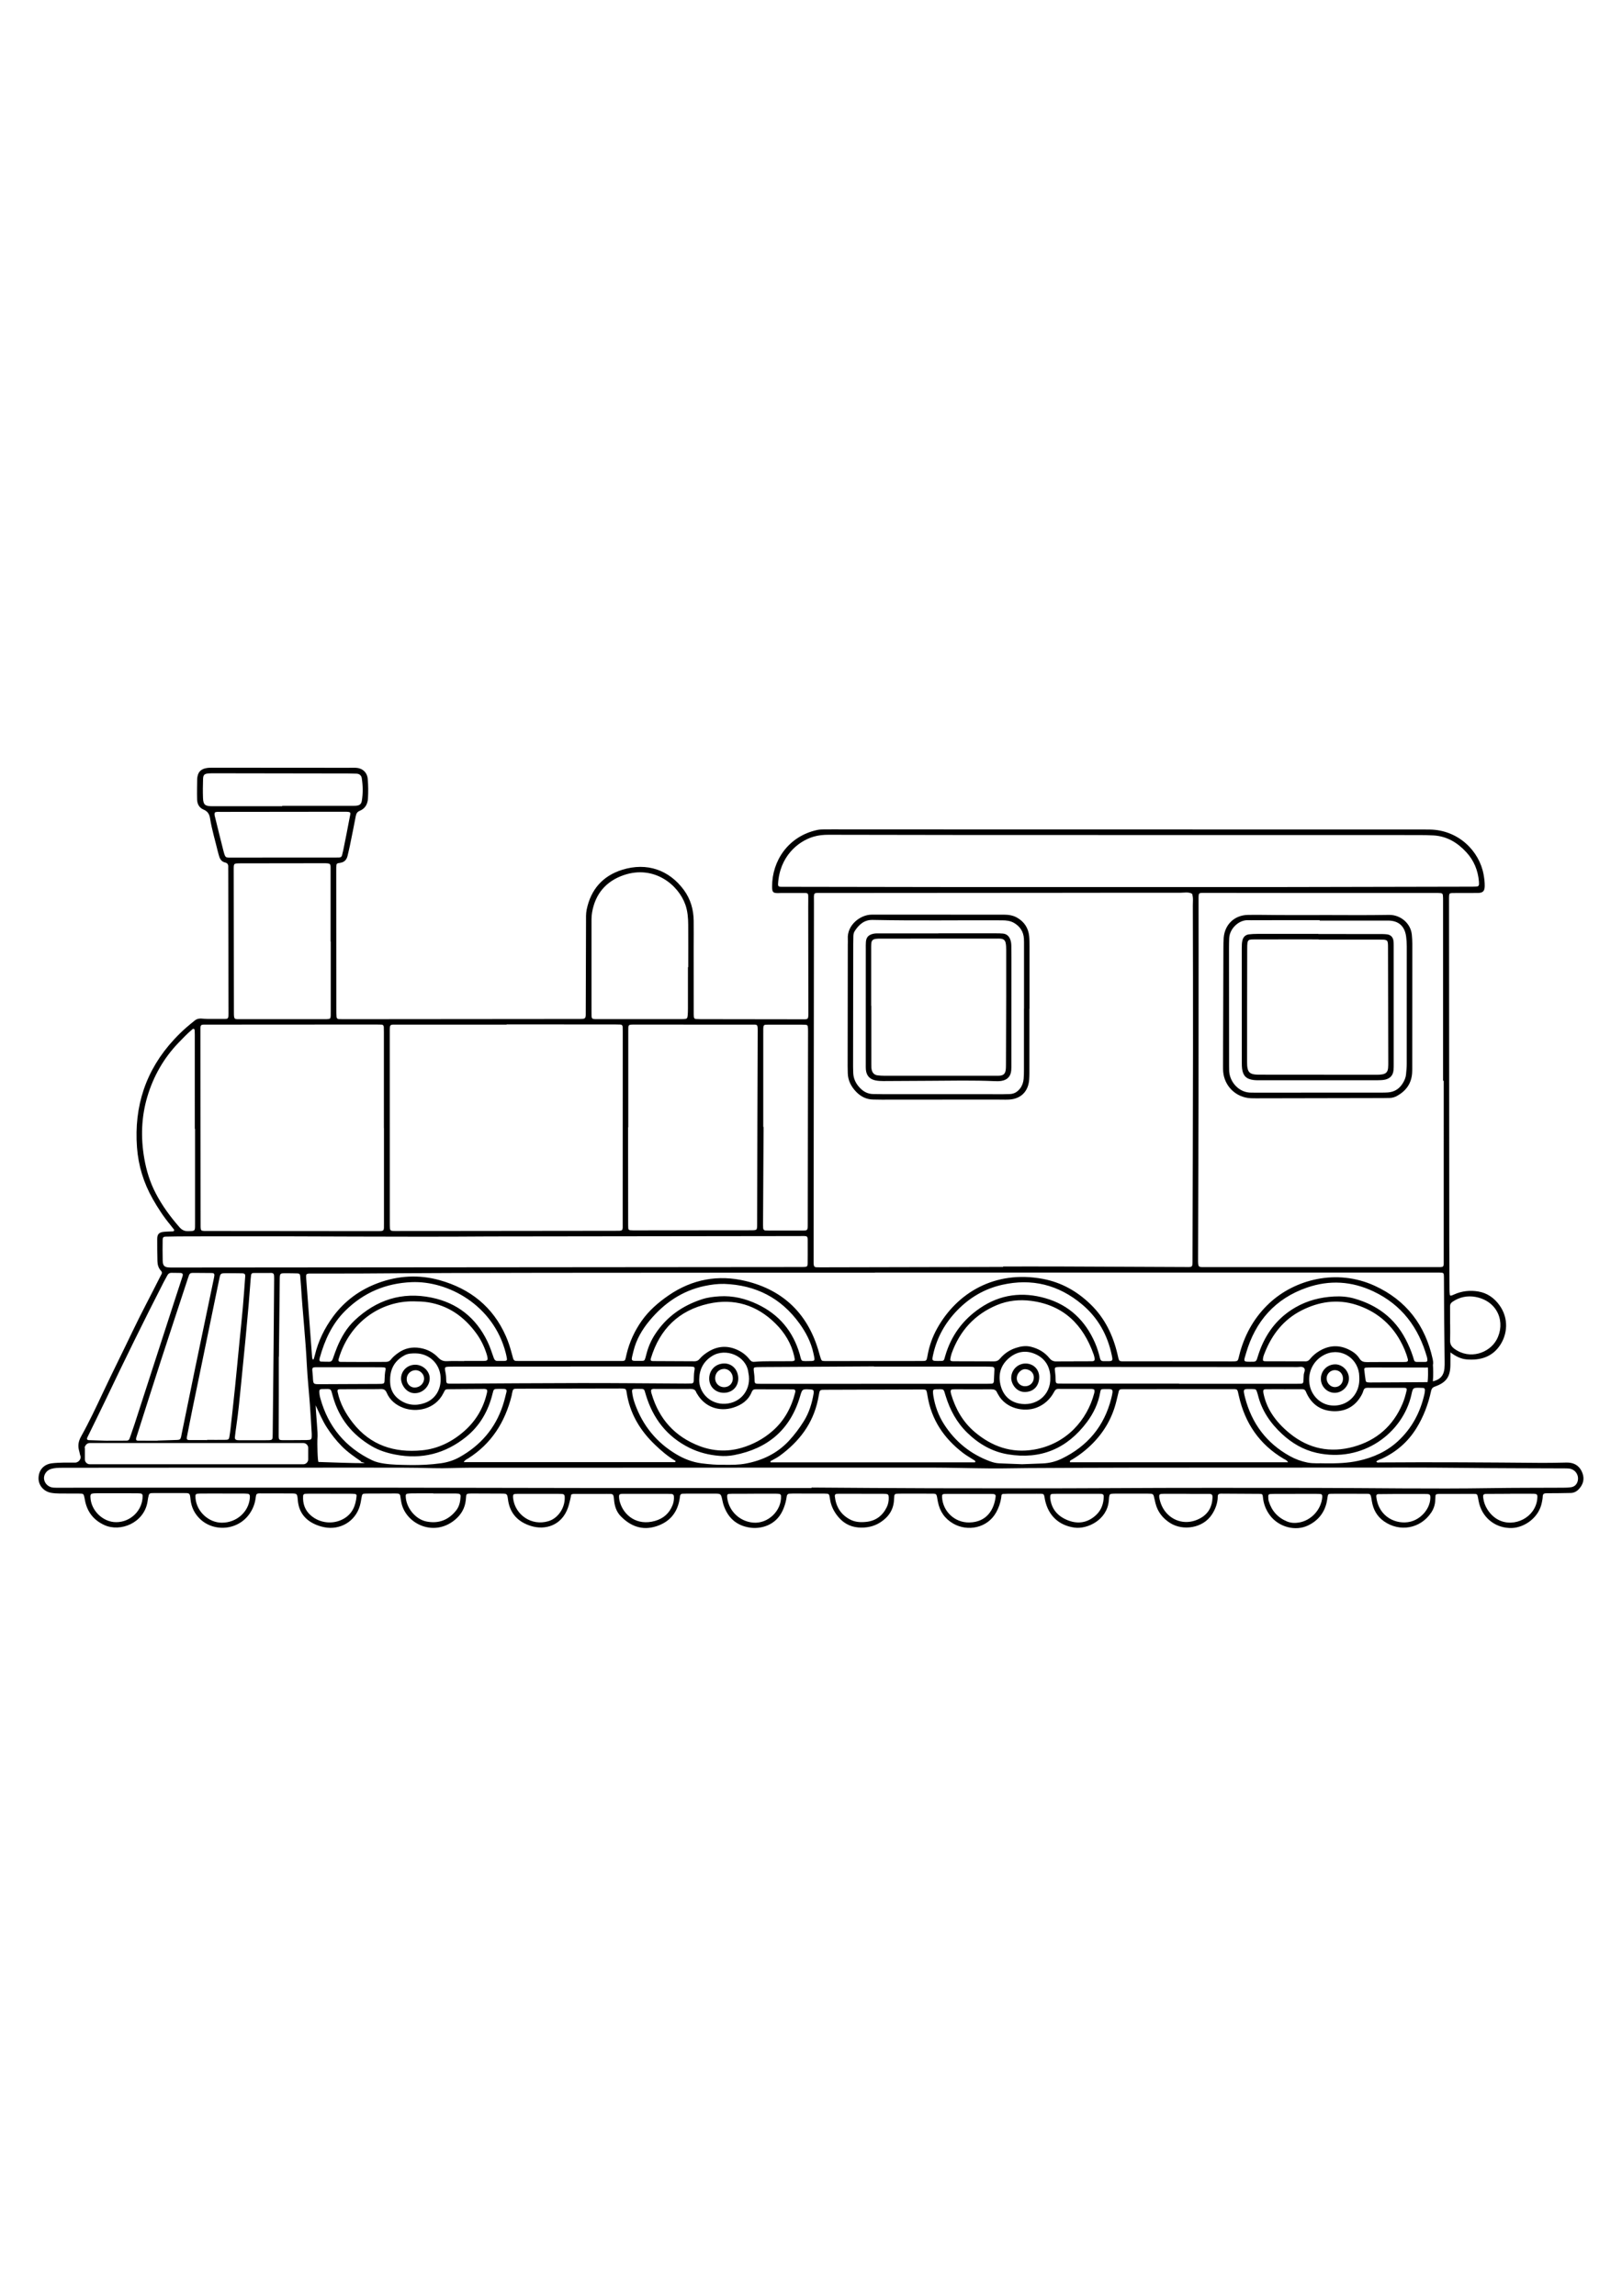 <?xml version="1.0" encoding="utf-8"?>
<!-- Generator: Adobe Illustrator 27.5.0, SVG Export Plug-In . SVG Version: 6.00 Build 0)  -->
<svg xmlns="http://www.w3.org/2000/svg" xmlns:xlink="http://www.w3.org/1999/xlink" viewBox="0 0 4000 3000" width="595" height="842" preserveAspectRatio="xMidYMid meet" data-scaled="true">
<rect style="fill:#FFFFFF;" width="4000" height="3000"/>
<g>
	<path d="M3902.565,2301.947c-5.664-15.519-16.779-24.723-33.614-26.082c-4.135-0.34-8.312-0.085-12.474-0.028
		c-17.671,0.227-35.342,0.807-53.013,0.666c-133.608-1.133-267.217-2.124-400.839-1.104c-2.789,0.014-6.089,1.345-8.637-2.025
		c3.554-4.078,8.864-4.941,13.366-7.037c35.852-16.623,64.496-41.26,85.424-74.988c17.77-28.616,29.423-59.554,36.446-92.305
		c0.095-0.444,0.212-0.84,0.323-1.251c0.13-0.417,0.255-0.841,0.379-1.268c1.403-4.15,3.853-6.507,8.644-8.199
		c27.979-9.855,38.004-24.184,38.245-53.409c0.071-9.246,0.057-18.492,0.099-30.853c13.905,10.351,26.209,16.128,39.845,17.289
		c33.699,2.846,63.193-5.763,82.79-35.413c17.359-26.237,22.145-64.977-1.784-98.21c-12.97-18.025-30.414-30.174-52.319-33.813
		c-20.262-3.37-40.453-1.331-59.526,7.377c-2.351,1.076-4.758,2.11-7.236,2.79c-1.614,0.439-3.172-0.623-3.342-2.294
		c-0.425-4.106-0.708-8.255-0.736-12.389c-0.227-37.947-0.51-75.908-0.538-113.856c-0.241-281.263-0.425-562.525-0.623-843.802
		c-0.014-4.149-0.099-8.311,0.099-12.474c0.297-6.329,1.289-7.377,7.221-7.688c4.149-0.198,8.326-0.128,12.474-0.128
		c17.161-0.028,34.323,0.17,51.469-0.128c12.46-0.227,16.566-4.588,16.75-17.26c0.142-9.374-1.062-18.62-2.719-27.866
		c-10.492-58.549-62.33-109.906-132.192-111.208c-11.441-0.213-22.882-0.085-34.322-0.085
		c-467.388-0.085-934.776-0.156-1402.164-0.241c-18.719,0-37.438-0.198-56.156-0.043c-6.202,0.043-12.574,0.127-18.591,1.444
		c-72.1,15.689-111.477,76.9-111.222,139.371c0.057,14.457,2.124,16.425,16.113,16.227c1.557-0.028,3.115-0.17,4.673-0.17
		c20.276-0.042,40.553-0.142,60.829-0.042c5.848,0.028,7.377,1.557,7.505,7.434c0.17,8.821-0.085,17.671-0.085,26.506
		c0.113,87.335,0.198,174.685,0.382,262.02c0.028,16.708-0.977,15.419-15.505,15.405c-83.696-0.085-167.407-0.212-251.103-0.34
		c-3.639,0-7.278-0.113-10.903-0.382c-3.044-0.212-4.616-2.294-4.885-5.097c-0.326-3.611-0.326-7.264-0.326-10.903
		c-0.042-53.551-0.071-107.102-0.085-160.639c0-21.848,0.326-43.681,0.014-65.515c-0.396-27.71-7.703-53.48-24.255-75.994
		c-36.092-49.062-90.903-68.772-151.973-49.756c-47.916,14.924-77.537,48.524-87.703,98.295
		c-2.082,10.266-1.543,20.729-1.586,31.108c-0.255,71.746-0.382,143.492-0.651,215.237c-0.085,24.524,2.492,23.193-22.386,23.222
		c-191.832,0.241-383.678,0.34-575.524,0.481c-3.639,0-7.278-0.113-10.917-0.212c-3.837-0.099-5.636-2.62-5.876-5.947
		c-0.411-5.692-0.439-11.427-0.439-17.147c-0.071-113.856-0.127-227.712-0.17-341.567c0-3.115-0.071-6.245,0.028-9.359
		c0.269-9.104,0.34-9.912,9.204-11.143c10.931-1.529,16.482-7.731,18.789-17.869c1.827-8.099,3.88-16.156,5.551-24.298
		c4.984-24.425,10.011-48.864,14.627-73.36c1.175-6.188,3.568-10.266,9.643-12.772c13.48-5.522,19.54-16.411,20.361-30.57
		c0.934-16.113,0.807-32.255-0.609-48.297c-1.402-15.901-13.027-26.393-28.942-27.243c-6.23-0.34-12.474,0.014-18.719,0.014
		c-110.217-0.085-220.434-0.17-330.651-0.227c-7.788-0.014-15.547-0.297-23.236,1.798c-10.096,2.747-16.099,9.02-18.053,19.228
		c-0.397,2.039-0.935,4.092-0.963,6.145c-0.17,17.161-0.665,34.322-0.17,51.455c0.326,11.072,5.409,20.418,16.085,24.751
		c9.954,4.035,14.174,11.242,15.774,21.197c4.531,28.262,12.899,55.647,19.554,83.427c0.835,3.54,1.954,7.009,2.988,10.492
		c2.195,7.448,6.485,13.296,14.244,15.136c6.343,1.515,8.453,5.112,8.113,11.115c-0.184,3.115,0.028,6.23,0.028,9.359
		c0.212,115.413,0.425,230.827,0.623,346.254c0.014,3.639,0.085,7.278-0.113,10.917c-0.368,6.57-1.77,8.113-8.566,8.198
		c-9.543,0.113-19.087,0.071-28.616,0.014c-7.859-0.057-16.043,0.184-23.845-0.552c-8.595-0.835-15.49-1.062-22.457,4.658
		c-6.697,5.494-13.466,10.889-19.993,16.581c-10.761,9.388-20.956,19.398-30.655,29.862
		c-69.664,75.172-98.974,164.547-91.413,266.041c3.356,45.041,16.368,87.732,38.867,127.222
		c12.616,22.159,26.422,43.54,42.776,63.179c3.313,3.993,6.528,8.085,9.643,12.234c1.274,1.671-0.184,4.333-2.45,4.46
		c-7.774,0.453-15.604,0.368-23.335,1.232c-11.257,1.246-15.547,5.862-15.646,17.317c-0.156,18.18,0.198,36.39,0.524,54.57
		c0.17,9.062,2.478,17.458,8.963,24.269c2.421,2.549,2.818,5.352,0.935,8.481c-1.331,2.223-2.464,4.573-3.625,6.896
		c-22.315,44.616-46.046,88.496-67.512,133.552c-24.156,50.648-49.402,100.787-73.275,151.577
		c-17.034,36.22-34.039,72.468-53.537,107.399c-6.372,11.398-8.552,21.89-5.494,34.053c0.879,3.468,1.863,6.923,2.465,10.453
		c0.482,2.829,2.183,4.748,1.747,7.863c-0.47,3.36-2.144,6.54-4.647,8.83c-1.561,1.428-3.439,2.505-5.452,3.153
		c-2.233,0.719-4.04,0.383-6.303,0.441c-8.835,0.227-17.685-0.17-26.521,0.085c-9.331,0.269-18.719,0.467-27.979,1.643
		c-19.752,2.478-31.986,15.915-32.949,35.313c-0.878,18.082,11.936,33.94,30.825,37.438c6.598,1.218,13.423,1.586,20.149,1.699
		c16.113,0.255,32.241,0.014,48.354,0.17c11.823,0.113,11.837,0.241,14.174,11.37c0.751,3.554,1.26,7.179,2.138,10.69
		c6.485,25.883,21.862,44.036,46.174,55.377c40,18.648,98.096-5.154,106.804-56.624c0.524-3.073,0.85-6.174,1.458-9.232
		c2.492-12.616,2.52-12.743,14.853-12.786c23.915-0.085,47.831,0,71.746,0c16.198,0,16.51-0.623,18.124,15.533
		c1.94,19.271,10.039,35.823,24.368,49.19c37.891,35.37,107.966,26.577,131.173-32.298c2.889-7.321,4.432-14.981,5.423-22.698
		c0.934-7.221,2.067-8.906,9.827-8.921c25.459-0.056,50.917-0.014,76.376,0.142c15.405,0.099,16.057-0.014,17.388,16.453
		c2.336,29.168,17.742,49.161,44.616,60.517c6.74,2.832,13.635,4.942,20.814,6.343c39.108,7.675,76.135-14.315,87.477-52.319
		c1.925-6.443,2.945-13.168,4.106-19.809c1.798-10.336,1.926-10.775,13.027-10.889c23.391-0.226,46.783-0.198,70.174-0.255
		c2.081,0,4.177,0.042,6.23,0.255c3.398,0.354,5.763,1.798,6.244,5.635c0.566,4.644,1.458,9.232,2.209,13.848
		c8.85,54.202,80.057,89.473,133.141,44.801c14.952-12.588,24.113-28.39,26.251-48c0.397-3.625,0.637-7.25,0.977-10.875
		c0.269-2.945,1.883-4.8,4.814-5.126c3.087-0.326,6.216-0.467,9.317-0.467c23.915,0.057,47.831,0.156,71.746,0.269
		c15.136,0.071,15.264-0.014,17.274,14.967c4.545,34.039,24.878,55.137,57.091,64.992c34.889,10.662,75.045-1.43,90.521-44.545
		c2.45-6.811,4.036-13.947,5.82-20.984c1.005-4.007,1.6-8.113,2.35-12.007c4.248-2.266,8.467-1.6,12.559-1.614
		c25.473-0.071,50.946-0.099,76.432-0.071c14.414,0.014,15.42-1.133,16.765,14.981c1.232,14.726,5.72,28.956,16.212,39.746
		c24.255,24.963,53.24,36.163,87.703,25.161c30.599-9.756,50.153-30.443,56.822-62.401c0.849-4.05,1.487-8.17,1.954-12.29
		c0.439-3.837,2.775-5.395,6.202-5.635c3.625-0.241,7.278-0.269,10.917-0.269c22.358-0.029,44.701-0.043,67.059-0.014
		c16.708,0.042,16.694,0.085,20.404,17.218c0.765,3.554,1.529,7.122,2.662,10.563c10.407,31.448,31.561,50.903,64.553,55.944
		c26.535,4.064,64-4.517,81.261-41.969c4.163-9.034,7.136-18.393,8.963-28.135c0.481-2.549,0.722-5.154,1.274-7.688
		c0.708-3.356,2.62-5.564,6.287-5.749c2.591-0.142,5.182-0.326,7.788-0.326c25.997-0.014,51.979,0,77.976,0.042
		c2.591,0,5.197,0.212,7.774,0.411c2.974,0.241,4.644,2.011,5.197,4.843c0.609,3.058,1.203,6.117,1.657,9.204
		c2.11,14.23,8.043,26.874,16.467,38.301c13.324,18.053,31.009,29.154,53.664,30.839c19.087,1.416,37.395-2.082,53.721-12.56
		c20.446-13.126,32.935-31.335,33.898-56.34c0.127-3.115,0.382-6.216,0.68-9.317c0.283-3.058,2.336-4.63,5.126-4.857
		c4.149-0.326,8.312-0.354,12.46-0.354c21.848-0.028,43.682-0.156,65.516,0.028c23.816,0.198,20.078-2.591,24.354,19.866
		c4.559,23.873,17.076,42.11,38.273,54.174c34.648,19.696,83.611,11.611,105.601-28.135c6.103-11.044,10.237-22.712,12.177-35.158
		c0.312-2.053,0.368-4.149,0.68-6.202c0.34-2.336,1.855-3.667,4.135-3.823c3.625-0.269,7.264-0.41,10.889-0.425
		c23.915-0.057,47.83-0.085,71.746-0.099c21.48-0.014,17.105-1.006,20.942,16.425c8.368,37.976,34.521,61.919,72.539,67.087
		c31.816,4.333,79.972-18.804,84.461-65.615c0.297-3.115,0.411-6.23,0.779-9.331c0.906-7.377,1.996-8.298,10.01-8.708
		c1.558-0.085,3.115-0.071,4.673-0.085c27.045,0,54.075-0.014,81.105,0c2.605,0,5.197,0.113,7.788,0.255
		c3.554,0.184,5.777,2.167,6.613,5.508c1.515,6.046,2.761,12.163,4.276,18.209c5.381,21.268,18.039,37.083,36.432,48.652
		c30.995,19.497,80.312,13.083,102.642-21.183c7.533-11.568,12.559-23.83,14.06-37.551c0.17-1.543,0.297-3.115,0.283-4.658
		c-0.085-7.179,1.444-9.246,9.161-9.232c31.193,0.099,62.372,0.241,93.565,0.552c7.193,0.071,8.085,0.92,8.736,7.929
		c1.501,16.481,7.207,31.292,16.991,44.574c21.678,29.395,63.25,40.567,94.755,25.161c23.774-11.625,39.292-30.23,45.353-56.241
		c1.175-5.041,1.756-10.223,2.634-15.349c0.835-4.942,1.812-5.862,7.108-6.174c3.115-0.198,6.244-0.142,9.359-0.142
		c23.391,0,46.797-0.17,70.188,0.085c20.333,0.227,18.79-2.747,22.273,18.379c3.327,20.191,12.531,37.168,29.777,49.332
		c38.952,27.469,89.955,18.251,116.49-21.296c5.933-8.821,9.289-18.534,9.982-29.14c0.269-4.149,0.312-8.312,0.637-12.446
		c0.17-2.28,1.558-3.766,3.908-4.078c1.543-0.212,3.101-0.411,4.644-0.425c28.588-0.071,57.19-0.198,85.778-0.127
		c8.156,0.014,8.892,0.906,10.379,8.383c1.104,5.607,1.912,11.285,3.441,16.779c10.124,36.503,42.308,60.093,80.241,58.917
		c30.528-0.949,66.776-25.048,73.969-63.038c0.878-4.573,1.926-9.204,2.082-13.834c0.255-7.08,2.421-8.708,9.784-8.807
		c9.359-0.113,18.719-0.042,28.078-0.142c10.393-0.113,20.786-0.34,31.179-0.538c8.312-0.156,14.952-3.823,20.446-9.855
		C3904.278,2329.501,3907.875,2316.503,3902.565,2301.947z M3582.392,1879.076c17.303-11.639,36.914-15.476,56.609-11.71
		c55.774,10.69,74.422,63.93,51.739,105.558c-17.685,32.453-65.714,50.054-103.732,22.528c-7.32-5.296-11.242-11.497-10.945-20.8
		c0.453-13.48,0.113-26.988,0.113-40.482h-0.142c0-14.527,0.113-29.069-0.071-43.597
		C3575.907,1885.306,3578.173,1881.907,3582.392,1879.076z M3512.898,2106.263c-10.053,45.324-31.009,84.787-65.147,116.447
		c-27.682,25.671-61.211,40.652-97.842,48.637c-25.997,5.678-52.475,6.669-83.611,6.259c-10.917-0.652-26.478,1.133-41.997-1.926
		c-15.476-3.059-29.933-8.425-43.625-16.029c-57.714-32.014-93.82-80.765-110.26-144.171c-6.301-24.312-3.299-20.644,17.345-20.984
		c2.067-0.042,4.149,0.156,6.202,0.34c2.28,0.212,3.908,1.543,4.687,3.554c1.303,3.384,2.549,6.825,3.398,10.336
		c9.444,38.669,30.839,70.004,59.682,96.638c24.439,22.57,52.277,39.009,85.141,46.386
		c113.049,25.374,212.929-48.369,233.984-144.214c3.625-16.51,3.823-16.481,21.098-16.184c2.591,0.057,5.197,0.085,7.773,0.34
		c3.129,0.297,4.432,2.407,4.276,5.31C3513.818,2100.104,3513.578,2103.233,3512.898,2106.263z M783.02,2201.33
		c-1.062-17.119-2.506-34.209-3.766-51.314c-0.368-5.154-0.581-10.308-0.864-15.462c8.85,18.705,16.524,37.352,27.54,54.443
		c10.733,16.666,22.867,32.156,36.786,46.301c14.145,14.372,30.655,25.77,48.071,37.678c-11.231,2.242,66.453,7.395-105.219,1.274
		c-2.55-0.091-3.243-49.53-2.86-54.273C783.204,2213.79,783.402,2207.518,783.02,2201.33z M2431.303,2039.176
		c5.197,0,10.393,0.17,15.561,0.524c3.568,0.255,5.72,2.266,5.536,6.074c-0.453,9.855-0.963,19.696-1.43,29.551
		c-0.184,3.639-1.94,5.763-5.678,5.904c-3.639,0.128-7.278,0.227-10.903,0.227c-185.474,0.057-370.934,0.099-556.394,0.141
		c-0.524,0-1.048,0-1.557-0.014c-16.227-0.028-15.476,0.538-15.83-15.065c-0.113-5.678-1.119-11.356-1.727-17.034
		c-0.835-7.788-0.113-8.68,8.255-9.062c5.182-0.227,10.379-0.212,15.575-0.241c90.917-0.51,181.821-1.005,272.738-1.501v0.467
		C2247.401,2039.148,2339.352,2039.148,2431.303,2039.176z M3520.107,2023.74c-0.242,2.091-1.46,3.6-3.952,3.769
		c-4.135,0.283-8.298,0.071-12.446,0.071c-17.572,0.467-14.754,0.68-19.285-13.451c-4.772-14.91-11.044-29.126-18.251-42.946
		c-27.03-51.852-70.117-83.668-125.552-99.682c-16.552-4.786-33.671-6.188-50.903-5.253c-33.629,1.841-65.417,9.813-94.939,26.818
		c-41.416,23.83-69.339,58.691-86.613,102.656c-3.214,8.213-5.819,16.666-8.453,25.076c-1.26,4.021-3.667,6.089-7.816,6.216
		c-0.524,0.028-1.034,0.071-1.558,0.071c-26.209,0.255-23.859,0.921-17.487-20.97c22.967-79.038,71.958-134.925,150.543-161.899
		c55.292-18.988,109.82-15.873,163.456,9.43c70.358,33.19,111.463,89.218,132.235,162.281c0.453,1.573,0.704,3.227,0.896,4.876
		l-0.188,0.022C3519.896,2021.707,3520.001,2022.693,3520.107,2023.74z M3211.6,2094.823c4.106-0.028,6.91,1.529,8.51,5.296
		c0.821,1.911,1.657,3.809,2.549,5.692c13.423,28.135,36.786,42.591,66.889,43.299c30.23,0.722,53.933-13.225,68.588-40.567
		c1.713-3.186,3.144-6.584,4.149-10.053c1.558-5.31,4.701-7.179,10.223-7.15c29.097,0.184,58.181,0.042,87.279,0.028
		c1.557,0,3.115,0.042,4.658,0.184c3.95,0.354,5.366,2.166,4.418,6.301c-2.563,11.144-5.621,22.131-10.096,32.694
		c-23.193,54.839-63.972,90.549-120.78,106.21c-57.119,15.745-110.089,5.211-156.787-32.496
		c-17.912-14.471-33.699-30.854-45.948-50.464c-8.594-13.777-14.74-28.588-18.435-44.39c-0.595-2.52-1.133-5.069-1.444-7.632
		c-0.566-4.842,0.963-6.811,5.848-6.881c11.427-0.156,22.853-0.071,34.28-0.071h10.903v0.042
		C3181.469,2094.865,3196.534,2094.922,3211.6,2094.823z M3263.438,2011.367c38.783-21.678,82.493,3.412,88.1,44.489
		c0.566,4.092,0.467,8.283,0.666,12.432c0.312,13.862-2.747,26.789-10.251,38.556c-13.522,21.168-37.806,31.675-63.321,27.413
		c-23.377-3.922-43.002-23.065-48.354-47.193C3223.479,2056.366,3236.478,2026.447,3263.438,2011.367z M3352.656,2019.268
		c-4.375-7.065-10.563-12.927-17.685-17.331c-26.577-16.439-53.65-17.643-80.85-1.6c-8.977,5.296-17.005,11.965-23.547,20.149
		c-2.775,3.469-5.833,5.706-10.421,5.692c-33.742-0.071-67.469-0.085-101.211-0.227c-1.402,0-2.789-1.048-4.205-1.614
		c-0.85-7.25,1.968-13.565,4.432-19.724c17.883-44.9,46.202-81.176,89.756-103.576c43.215-22.202,89.261-29.182,135.803-14.244
		c46.952,15.08,84.064,44.546,108.39,88.426c8.071,14.542,14.712,29.777,18.832,45.976c0.949,3.738-0.793,6.06-4.545,6.4
		c-2.577,0.212-5.182,0.241-7.773,0.241c-29.593,0.028-59.172-0.198-88.765,0.184
		C3362.921,2028.118,3357.116,2026.489,3352.656,2019.268z M3175.578,2040.224c7.278,0,14.556-0.113,21.834,0.127
		c6.159,0.212,13.621-2.322,18.11,1.855c5.012,4.644-0.142,11.554-0.425,17.487c-0.241,5.182-0.51,10.379-0.722,15.561
		c-0.142,3.625-1.784,5.905-5.565,6.032c-4.673,0.17-9.345,0.212-14.018,0.212c-95.647,0.014-191.28,0.014-286.927,0.014v-0.496
		c-96.156,0-192.327,0-288.484-0.014c-16.92,0-15.958,1.133-16.368-15.986c-0.142-6.216-1.175-12.404-1.727-18.605
		c-0.354-3.894,1.09-5.72,5.14-6.046c4.149-0.34,8.312-0.425,12.46-0.425c54.584,0.014,109.155,0.085,163.739,0.113
		C2913.601,2040.111,3044.59,2040.167,3175.578,2040.224z M2512.649,2130.037c-24.496-5.111-39.972-22.372-45.48-46.443
		c-5.89-25.643,0.694-48.482,21.607-65.912c18.861-15.717,40.425-19.412,62.74-10.152c23.434,9.713,36.616,28.248,38.57,54.032
		c0.156,2.067,0.028,4.149,0.028,4.205C2592.14,2110.554,2553.867,2138.646,2512.649,2130.037z M2588.189,2018.475
		c-11.766-14.641-27.243-23.59-45.522-28.206c-13.267-3.341-25.813-1.133-38.245,3.044c-15.122,5.083-27.965,13.862-38.188,26.025
		c-4.106,4.885-8.439,6.91-14.655,6.868c-33.274-0.227-66.535-0.213-99.81-0.283c-1.034,0-2.081-0.028-3.115-0.127
		c-4.389-0.382-5.82-1.827-5.055-5.806c0.864-4.573,1.727-9.232,3.299-13.593c20.092-55.76,56.85-96.157,111.732-119.038
		c26.903-11.2,55.434-14.074,84.22-10.322c79.93,10.436,128.086,58.422,154.139,131.994c1.033,2.917,1.784,5.975,2.322,9.034
		c0.977,5.55-0.623,7.788-6.4,7.858c-15.08,0.212-30.146,0.071-45.225,0.071v0.283c-14.032,0-28.078-0.212-42.11,0.099
		C2598.299,2026.532,2592.961,2024.422,2588.189,2018.475z M2459.055,2103.474c0.538,1.444,1.572,2.69,2.294,4.078
		c18.79,35.413,64.213,44.503,94.981,32.737c18.903-7.235,33.53-20.715,43.172-38.782c2.478-4.63,4.772-7.434,10.379-7.391
		c27.554,0.184,55.123,0.085,82.677,0.184c1.982,0.014,3.979,0.793,5.692,1.161c1.373,3.54,0.878,6.584,0.071,9.643
		c-17.062,64.779-67.696,124.999-148.702,138.691c-55.406,9.374-103.704-7.745-145.899-43.469
		c-29.041-24.609-47.094-56.383-57.954-92.518c-0.595-1.982-0.977-4.035-1.289-6.088c-0.623-3.979,0.906-6.159,4.559-6.499
		c2.067-0.198,4.163-0.198,6.23-0.184c29.635,0.029,59.271,0.241,88.907,0C2451.169,2094.993,2456.45,2096.423,2459.055,2103.474z
		 M2737.642,2025.569c-1.034,0.099-2.082,0.127-3.115,0.142c-2.082,0.014-4.163,0-6.244,0c-2.591-0.014-5.197,0.014-7.788-0.014
		c-4.262-0.042-6.598-2.294-7.575-6.372c-3.186-13.14-7.023-26.082-12.418-38.514c-23.915-55.193-64.015-93.466-121.842-110.174
		c-57.176-16.51-111.958-9.926-162.281,24.524c-42.478,29.083-70.854,67.994-85.268,117.268c-3.951,13.508-2.096,12.729-16.595,12.8
		c-16.538,0.056-16.821-0.014-13.126-16.567c9.331-41.629,29.423-77.466,59.045-108.036c30.811-31.802,67.71-53.409,110.854-63.151
		c73.289-16.552,139.017-0.198,196.731,47.93c39.462,32.921,63.066,75.257,73.643,125.198c0.538,2.549,1.09,5.083,1.416,7.66
		C2743.688,2023.332,2742.314,2025.102,2737.642,2025.569z M1817.903,1997.647c-24.029-10.846-47.448-9.388-70.075,4.05
		c-8.524,5.055-16.397,11.101-22.768,18.733c-3.342,3.993-7.207,5.564-12.177,5.55c-34.294-0.184-68.588-0.255-102.882-0.481
		c-5.126-0.042-6.329-1.912-4.8-6.966c21.706-71.717,68.56-118.005,141.721-134.415c63.448-14.216,119.576,3.186,165.722,49.02
		c22.372,22.23,38.726,48.793,45.876,80.17c0.581,2.52,1.076,5.069,1.402,7.632c0.128,0.977-0.326,2.025-0.524,3.073
		c-4.276,2.634-9.062,1.699-13.664,1.784c-28.574,0.595-57.176-0.892-85.693,1.543c-5.465,0.453-8.637-2.053-11.682-6.032
		C1840.318,2010.758,1829.924,2003.07,1817.903,1997.647z M1781.216,2130.745c-32.425-1.742-57.785-28.574-56.921-60.277
		c0.566-24.581,10.351-43.894,31.547-57.303c33.898-21.423,84.348-0.453,89.502,39.59c0.396,3.087,1.175,6.117,1.501,9.204
		C1850.923,2101.732,1821.188,2132.869,1781.216,2130.745z M1717.003,2102.54c0.467,1.444,1.515,2.705,2.308,4.05
		c19.087,32.595,54.443,44.319,88.68,33.728c20.474-6.329,37.551-17.827,45.962-38.868c1.798-4.489,4.531-6.443,9.345-6.414
		c30.627,0.114,61.268,0.029,91.909,0.17c5.508,0.028,7.136,2.35,5.678,8.142c-9.345,37.211-27.087,69.664-56.269,94.939
		c-22.23,19.257-47.873,33.02-76.135,41.204c-35.045,10.152-70.032,8.354-103.93-4.673
		c-60.234-23.151-99.173-66.323-117.438-128.185c-1.02-3.483-2.237-6.938-0.92-10.648c3.158-2.421,6.896-1.728,10.435-1.742
		c28.56-0.014,57.119,0.17,85.679-0.014C1709.102,2094.186,1714.596,2095.248,1717.003,2102.54z M1990.322,2025.527
		c-1.558,0.028-3.129,0.071-4.687,0.028c-8.255-0.227-8.892-0.623-11.115-7.887c-0.906-2.974-1.444-6.06-2.308-9.062
		c-16.481-56.539-50.931-97.969-104.284-123.229c-29.551-14.004-60.531-21.551-93.537-19.526
		c-14.613,0.906-29.14,2.633-42.946,7.122c-48.482,15.731-88.213,43.54-116.22,86.797c-9.104,14.046-15.887,29.182-20.276,45.352
		c-1.09,4.007-2.039,8.057-3.214,12.05c-2.025,6.91-2.86,7.887-9.529,7.844c-28.205-0.156-26.79,3.809-19.993-24.297
		c6.853-28.333,21.352-53.055,39.788-75.158c35.937-43.087,80.156-73.601,135.959-85.282c15.802-3.314,31.745-5.423,48.114-5.069
		c77.495,2.803,140.022,34.379,185.63,97.771c15.887,22.075,28.432,46.046,34.181,72.907
		C2010.457,2027.226,2011.335,2025.201,1990.322,2025.527z M1692.182,2038.936c3.639,0,7.278-0.042,10.917,0.085
		c10.124,0.34,11.044,1.104,9.218,10.832c-1.543,8.269-0.963,16.566-1.473,24.835c-0.212,3.554-1.855,5.876-5.635,6.004
		c-4.673,0.156-9.345,0.255-14.018,0.227c-86.231-0.425-172.448-1.303-258.664-1.232c-103.364,0.085-206.727,0.949-310.091,1.487
		h-4.687c-18.818,0-16.977,1.331-17.615-16.241c-0.212-5.664-1.572-11.271-2.52-16.892c-1.133-6.598,0.028-8.17,7.094-8.581
		c4.672-0.269,9.345-0.269,14.032-0.283c96.086-0.014,192.186,0,288.271,0v-0.241H1692.182z M1080.679,2016.889
		c-12.007-12.786-27.115-20.645-44.616-23.589c-19.936-3.37-38.16,0.51-54.57,12.418c-6.315,4.588-12.46,9.459-17.218,15.689
		c-3.511,4.602-7.844,6.145-13.437,6.117c-19.214-0.085-38.428,0.17-57.657,0.198c-17.657,0.014-35.313-0.028-52.97-0.227
		c-4.843-0.057-6.471-2.506-5.098-7.151c27.356-93.183,106.196-143.251,184.865-142.132c11.922,0.17,23.986,0.425,35.71,2.322
		c50.45,8.142,88.879,35.554,118.613,76.121c10.804,14.74,19.002,30.938,24.751,48.34c0.977,2.945,1.94,5.933,2.605,8.963
		c2.025,9.161,0.68,11.044-8.864,11.158c-16.099,0.184-32.199,0.042-48.298,0.042v0.382c-14.018,0-28.078-0.524-42.053,0.184
		C1093.394,2026.192,1086.98,2023.573,1080.679,2016.889z M1047.036,2128.975c-22.004,7.66-43.144,5.267-62.245-8.468
		c-14.329-10.308-22.004-24.637-22.697-42.407c-0.34-8.85,0.042-17.628,2.294-26.294c4.899-18.889,16.864-31.83,33.685-40.765
		c8.595-4.559,17.997-4.616,27.384-4.545c33.317,0.595,59.13,25.36,61.126,58.62
		C1088.41,2095.389,1073.642,2119.701,1047.036,2128.975z M994.986,2140.94c31.023,11.568,78.033,4.644,98.649-36.687
		c0.934-1.855,1.897-3.695,2.86-5.536c1.317-2.535,3.483-3.682,6.287-3.724c2.591-0.042,5.196-0.127,7.788-0.142
		c25.43-0.198,50.875-0.411,76.305-0.538c4.602-0.014,9.345-0.694,13.565,1.26c1.742,3.285,0.85,6.287,0.142,9.317
		c-8.637,37.069-27.313,68.305-55.788,93.339c-29.99,26.351-64.935,43.639-104.737,47.377
		c-67.682,6.344-126.273-12.205-169.842-67.753c-17.897-22.797-31.576-47.477-37.565-76.036c-1.048-5.012,0.241-6.839,5.423-6.881
		c18.181-0.184,36.347-0.17,54.514-0.227c15.575-0.042,31.151,0.241,46.712-0.212c7.136-0.212,11.257,1.855,14.216,8.807
		C961.485,2122.023,976.267,2133.959,994.986,2140.94z M1244.957,2025.088c-1.034,0.085-2.081,0.085-3.115,0.085
		c-2.081,0.014-4.163,0.014-6.244,0.014c-2.591,0-5.197-0.127-7.788,0.028c-5.48,0.312-8.312-2.166-10.167-7.419
		c-4.814-13.706-9.303-27.653-15.604-40.708c-28.262-58.592-74.578-95.222-138.196-108.178
		c-72.595-14.797-135.591,5.65-189.198,56.114c-19.682,18.521-32.949,41.36-43.229,66.04c-3.993,9.572-7.278,19.455-10.775,29.225
		c-1.586,4.403-4.333,6.967-9.189,6.881c-6.74-0.127-13.508-0.042-20.234-0.439c-2.11-0.127-3.526-2.039-3.37-4.446
		c0.085-1.543,0.241-3.115,0.651-4.602c12.12-43.682,30.414-84.135,63.207-116.475c45.225-44.63,99.569-67.625,163.372-70.316
		c89.006-3.738,201.644,55.901,232.158,174.685c1.161,4.517,2.096,9.119,2.86,13.72
		C1250.748,2023.247,1249.275,2024.762,1244.957,2025.088z M862.129,2040.606v0.057c24.935,0,49.869-0.014,74.818,0.028
		c3.625,0,7.264,0.17,10.86,0.552c2.35,0.255,3.809,2.053,3.271,4.304c-2.322,9.699-2.435,19.554-2.832,29.423
		c-0.198,4.814-1.911,6.301-6.768,6.655c-3.101,0.227-6.23,0.212-9.345,0.227c-47.278,0.212-94.571,0.382-141.849,0.623
		c-18.082,0.085-17.798,0.425-18.719-17.912c-0.283-5.706-1.147-11.37-1.487-17.076c-0.283-4.743,1.373-6.443,6.315-6.782
		c3.101-0.198,6.23-0.099,9.345-0.099C811.197,2040.592,836.656,2040.606,862.129,2040.606z M790,2117.308
		c-1.529-5.564-2.492-11.157-2.464-16.906c0.014-3.894,1.586-5.82,5.593-5.834c25.487-0.113,21.706-3.497,28.007,18.846
		c15.207,53.863,47.689,93.806,95.534,121.899c18.167,10.662,38.032,16.793,58.478,20.743
		c64.638,12.503,122.833-2.28,174.005-43.385c34.464-27.682,55.208-64.425,65.587-107.003c2.733-11.214,2.931-11.596,14.117-11.568
		c4.672,0.014,9.359-0.085,14.032,0.127c5.607,0.269,7.363,2.209,5.961,8.085c-2.662,11.101-5.465,22.202-9.034,33.034
		c-18.662,56.468-54.995,98.181-106.635,127.024c-14.273,7.986-29.522,12.758-45.622,15.023c-25.275,3.568-50.691,4.729-76.192,4.39
		c-21.296-0.382-42.591-0.382-63.774-3.511c-10.393-1.543-20.46-3.696-29.89-8.227C852.033,2238.484,809.399,2187.609,790,2117.308z
		 M1154.28,2265.628c57.657-36.347,91.087-89.502,107.399-154.55c0.51-2.01,0.665-4.106,1.104-6.131
		c2.407-11.073,2.421-11.299,14.443-11.327c84.135-0.212,168.285-0.34,252.434-0.467c2.591,0,5.197,0,7.773,0.241
		c5.395,0.51,6.797,1.813,7.646,7.816c7.519,52.673,33.19,95.548,71.25,131.597c15.391,14.598,31.476,28.447,49.657,38.896
		c-0.326,1.544-0.283,2.195-0.581,2.521c-0.312,0.312-0.963,0.411-1.458,0.411c-172.943,0.029-345.886,0.029-520.302,0.029
		C1146.69,2268.941,1150.896,2267.766,1154.28,2265.628z M1565.922,2131.113c-3.526-9.77-6.131-19.837-7.179-30.23
		c-0.467-4.715,1.133-6.457,6.089-6.74c3.101-0.184,6.23-0.142,9.345-0.085c16.113,0.255,13.777-1.218,18.478,14.485
		c17.586,58.521,52.078,103.307,107.456,130.776c23.066,11.441,47.647,17.657,73.219,19.795c12.432,1.048,24.85,0.524,37.211-1.855
		c82.96-15.972,138.437-62.726,162.508-144.723c5.31-18.067,5.196-18.124,23.859-17.189c2.067,0.099,4.177,0.212,6.159,0.708
		c2.152,0.538,3.497,2.124,3.596,4.446c0.071,1.557,0.113,3.143-0.141,4.658c-4.064,24.255-11.045,47.476-24.213,68.546
		c-10.775,17.218-22.882,33.459-36.701,48.312c-29.013,31.193-65.431,48.595-106.904,56.256
		c-16.963,3.143-34.082,3.228-55.108,2.917c-15.377,0.439-34.506-1.133-53.594-3.568c-22.528-2.888-43.2-11.016-62.528-22.57
		C1618.793,2225.953,1585.122,2184.409,1565.922,2131.113z M1922.711,2259.129c47.774-34.832,82.011-79.052,94.358-138.139
		c1.274-6.089,2.506-12.205,3.554-18.336c0.736-4.375,3.356-6.188,7.476-6.329c3.115-0.099,6.23-0.142,9.345-0.156
		c78.443-0.255,156.886-0.495,235.329-0.722c2.577-0.014,5.182,0.085,7.745,0.382c2.209,0.255,3.922,1.6,4.489,3.738
		c0.906,3.511,1.642,7.08,2.195,10.676c9.388,59.64,40.623,105.813,87.916,141.92c7.816,5.961,16.467,10.832,24.751,16.17
		c2.11,1.359,4.588,2.265,5.565,4.8c-0.184,0.595-0.198,1.19-0.51,1.487c-0.34,0.326-0.949,0.538-1.43,0.538
		c-167.718,0.028-335.437,0.028-503.155,0.028c-0.127-0.949-0.255-1.897-0.368-2.846
		C1907.575,2267.964,1915.66,2264.254,1922.711,2259.129z M2328.378,2181.719c-14.004-21.735-22.613-45.466-26.691-70.896
		c-0.496-3.073-0.75-6.202-0.85-9.303c-0.156-4.715,1.374-6.414,6.57-6.443c21.834-0.141,18.86-2.634,24.836,16.779
		c10.549,34.294,27.229,65.133,53.112,90.351c28.206,27.455,61.24,46.712,100.305,53.197
		c80.964,13.423,145.998-14.074,194.848-79.491c16.269-21.792,27.937-46.132,32.68-73.36c1.246-7.179,2.166-7.986,9.09-7.901
		c21.65,0.255,24.878-3.809,18.252,22.641c-17.275,68.956-58.648,117.948-122.196,148.801
		c-14.655,7.122-30.188,11.059-46.471,11.752c-17.119,0.736-34.252,1.317-51.229,1.968c-18.846-0.736-37.537-1.458-56.213-2.208
		c-7.844-0.326-15.363-2.181-22.726-4.899C2393.766,2255.008,2356.046,2224.636,2328.378,2181.719z M2643.977,2268.19
		c18.832-11.271,35.965-24.666,51.328-40.368c28.659-29.267,48.071-63.675,57.771-103.505c1.968-8.085,3.965-16.142,5.876-24.227
		c0.849-3.597,3.157-5.126,6.669-5.197c3.115-0.057,6.23-0.085,9.345-0.085c86.287-0.057,172.575-0.099,258.863-0.142h1.557
		c17.558,0.184,15.604-1.756,19.682,16.439c15.052,67.243,50.648,119.873,110.514,155.258c3.413,2.025,7.703,2.973,10.931,8.609
		h-537.874C2637.818,2270.215,2641.584,2269.635,2643.977,2268.19z M3520.618,2077.305c-1.217,0.078-2.432,0.133-3.642,0.145
		c-46.273,0.439-92.546,0.594-138.805,0.807c-2.067,0-4.163-0.184-6.202-0.51c-2.223-0.368-3.823-1.869-4.12-4.049
		c-1.317-9.246-2.563-18.506-3.568-27.795c-0.24-2.209,1.458-3.993,3.724-4.163c4.658-0.34,9.345-0.439,14.018-0.439
		c42.11,0.014,84.22,0.085,126.33,0.113c4.336,0.013,8.682,0.151,12.986-0.162
		C3521.834,2052.502,3521.862,2065.688,3520.618,2077.305z M1931.532,856.186c-2.591-0.014-5.211,0.071-7.788-0.142
		c-3.724-0.297-5.225-2.265-5.012-6.329c3.412-66.946,47.915-105.417,87.533-117.113c12.106-3.568,24.34-4.743,36.899-4.715
		c115.385,0.283,230.77,0.51,346.155,0.538c369.037,0.085,738.059,0.071,1107.096,0.156c12.984,0,25.997,0.142,38.938,0.921
		c33.062,1.996,59.3,17.954,81.034,41.714c18.464,20.191,28.446,44.461,30.768,71.774c0.17,2.068,0.198,4.149,0.213,6.23
		c0.028,3.61-1.628,6.018-5.338,6.301c-4.135,0.311-8.297,0.34-12.46,0.354c-154.366,0.34-308.732,0.75-463.098,0.934
		c-127.859,0.156-255.719,0.042-383.579,0.042c-147.088,0-294.19,0.085-441.278-0.028
		C2204.922,856.724,2068.227,856.412,1931.532,856.186z M2955.753,886.671c0-16.099-0.156-15.575,15.278-15.561
		c86.287,0.099,172.561,0.226,258.848,0.255c102.387,0.042,204.788,0,307.174-0.014c3.115,0,6.244-0.042,9.359,0.028
		c11.682,0.241,11.965,0.524,12.305,12.432c0.056,2.081,0.028,4.149,0.028,6.23v444.393h1.643
		c0,146.054,0.028,292.109-0.028,438.163c0,23.462,2.421,21.239-20.503,21.239c-188.674,0.028-377.334,0-566.009-0.057
		c-18.959,0-19.398,2.025-19.342-19.88c0.396-128.907,0.92-257.8,1.147-386.694c0.227-122.663,0.156-245.326,0.198-367.989
		C2955.853,975.04,2955.782,930.862,2955.753,886.671z M2919.817,1793.638c-101.891-0.354-203.782-0.949-305.673-1.317
		c-46.783-0.17-93.565-0.028-140.348-0.028v1.062c-150.246,0.326-300.477,0.651-450.708,0.977
		c-15.887,0.028-16.708,1.034-16.694-16.057c0.014-45.749,0.099-91.498,0.141-137.233c0.227-248.498,0.425-496.981,0.736-745.479
		c0.042-27.951-3.469-24.142,23.76-24.184c194.947-0.241,389.894-0.269,584.84-0.397c98.252-0.071,196.504-0.311,294.757-0.17
		c9.657,0,19.696-2.478,29.027,2.336c3.526,9.558,1.954,19.54,1.982,29.296c0.283,116.447,0.552,232.894,0.41,349.341
		c-0.212,173.637-0.75,347.26-1.189,520.896C2940.801,1796.13,2942.415,1793.723,2919.817,1793.638z M2157.729,1807.571v-0.34
		h1380.302c4.163,0,8.326-0.071,12.474,0.042c9.728,0.283,10.266,0.666,10.351,11.03c0.269,33.784,0.269,67.583,0.552,101.367
		c0.297,35.356,0.85,70.698,1.204,106.04c0.057,6.23,0.127,12.517-0.552,18.69c-1.883,16.737-10.266,26.436-26.605,30.528
		c-0.621,0.155-1.248,0.301-1.875,0.445c1.291-14.45,0.844-29.771,0.164-40.746c0.648-2.011,0.764-4.541,0.422-7.713
		c-0.226-2.053-0.538-4.121-0.977-6.16c-18.351-83.654-65.147-145.276-143.35-181.056c-93.834-42.917-197.312-15.25-259.825,43.37
		c-35.172,32.977-58.11,72.794-71.434,118.656c-0.581,1.996-0.991,4.035-1.543,6.046c-5.352,19.356-1.218,18.521-23.321,18.521
		c-85.268-0.043-170.522-0.057-255.776-0.198c-20.064-0.028-17.586,1.954-22.089-17.26c-10.974-46.924-31.122-89.02-66.308-123.159
		c-33.36-32.369-72.44-54.372-118.005-62.84c-118.075-21.961-211.627,34.337-260.562,122.352
		c-11.427,20.531-19.257,42.563-23.434,65.799c-0.184,1.02-0.326,2.053-0.524,3.073c-2.237,11.059-2.237,11.243-14.23,11.257
		c-78.5,0.099-157.014,0.113-235.513,0.156c-1.034,0-2.081,0.028-3.115-0.014c-7.561-0.283-7.943-0.425-10.237-6.938
		c-1.543-4.404-2.775-8.92-4.021-13.423c-25.983-93.99-86.471-154.068-180.759-176.922c-67.64-16.396-132.206-4.588-190.331,35.37
		c-25.402,17.444-48.553,37.423-66.478,62.91c-17.558,24.963-30.004,52.064-37.14,81.799c-4.474,18.704-1.034,17.02-20.956,17.034
		c-81.105,0.057-162.21,0-243.315-0.014c-2.591,0-5.196-0.113-7.788-0.099c-4.305,0.028-6.683-2.266-7.745-6.23
		c-1.076-4.007-2.223-8.014-3.285-12.035c-3.865-14.57-8.481-28.913-14.542-42.747c-31.901-72.609-88.341-117.07-163.216-138.068
		c-50.776-14.23-102.245-11.441-151.789,6.896c-44.772,16.552-82.436,43.894-111.024,82.62
		c-21.197,28.715-36.645,60.319-45.041,95.179c-0.836,3.483-2.011,6.896-3.101,10.322c-0.085,0.255-0.807,0.467-1.218,0.439
		c-0.482-0.014-1.289-0.227-1.374-0.496c-0.51-1.996-1.09-4.007-1.246-6.046c-4.8-63.745-9.586-127.491-14.329-191.237
		c-1.034-13.919-0.949-14.075,12.857-14.103c42.11-0.099,84.22,0.198,126.33-0.113c297.362-2.251,594.738-1.558,892.114-1.954
		C1910.265,1807.443,2034.004,1807.571,2157.729,1807.571z M687.486,2014.61h0.354c0.666-62.811,1.359-125.623,1.968-188.448
		c0.184-17.756,0.085-17.331,17.133-17.218c8.821,0.057,17.657,0.042,26.464,0.411c4.97,0.213,6.485,1.77,6.938,6.627
		c0.835,8.793,1.529,17.586,2.067,26.393c3.936,63.717,11.059,127.194,14.188,190.996c1.657,33.671,5.296,67.243,7.759,100.886
		c1.713,23.292,2.974,46.627,4.375,69.948c0.184,3.101,0.014,6.216-0.085,9.331c-0.113,3.596-1.982,5.749-5.579,6.202
		c-2.053,0.255-4.135,0.453-6.202,0.467c-19.738,0.127-39.462,0.354-59.186,0.255c-9.458-0.042-10.449-1.076-10.464-11.158
		c-0.043-32.708,0.198-65.417,0.255-98.125C687.515,2078.992,687.486,2046.808,687.486,2014.61z M1881.748,1683.464
		c0.411-78.415,0.85-156.83,1.274-235.245c-0.241,0-0.495,0-0.75-0.014v-229.014c0-2.081,0-4.163,0.014-6.245
		c0.057-18.294-0.552-16.892,16.963-16.906c25.968-0.028,51.937-0.014,77.905,0.028c3.625,0,7.264,0.099,10.874,0.453
		c2.237,0.212,3.823,1.855,4.078,4.021c0.453,3.582,0.637,7.221,0.637,10.832c-0.241,158.401-0.524,316.789-0.779,475.19
		c-0.028,18.053,0.312,17.062-16.991,17.105c-25.968,0.085-51.937,0.057-77.891,0.057c-3.115,0-6.23-0.071-9.345-0.241
		c-3.738-0.198-5.565-2.563-5.763-6.018C1881.705,1692.809,1881.72,1688.136,1881.748,1683.464z M1853.868,1195.912
		c13.352,0.014,14.782-1.572,14.726,14.598c-0.269,75.371-0.566,150.741-0.793,226.112c-0.241,81.601-0.396,163.216-0.609,244.817
		c-0.014,4.672,0.057,9.359-0.212,14.032c-0.326,5.579-1.841,6.938-7.859,7.32c-3.625,0.241-7.278,0.17-10.917,0.184
		c-94.075,0.085-188.165,0.17-282.24,0.241c-1.558,0-3.129,0.028-4.687,0c-11.951-0.184-12.163-0.198-12.191-12.305
		c-0.113-60.815-0.127-121.629-0.156-182.444c-0.014-19.752,0-39.505,0-59.257h0.439v-237.015c0-16.892-0.665-16.34,16.014-16.34
		C1661.541,1195.884,1757.697,1195.87,1853.868,1195.912z M1460.08,919.634c7.816-46.131,34.606-77.466,78.472-92.39
		c74.125-25.232,134.599,23.774,151.789,73.459c5.508,15.944,6.726,32.524,6.853,49.161c0.255,34.818,0.071,69.636,0.071,104.454
		h-0.722c0,33.784,0.028,67.569-0.028,101.339c0,5.72-0.113,11.441-0.581,17.133c-0.623,7.844-1.911,9.048-9.26,9.487
		c-3.115,0.184-6.23,0.156-9.359,0.156c-67.031,0-134.076,0-201.12-0.014c-18.662,0-17.473,0.935-17.487-18.082
		c-0.043-70.684-0.099-141.367-0.014-212.037C1458.707,941.397,1458.268,930.296,1460.08,919.634z M979.595,1195.912
		c89.912-0.028,179.824-0.014,269.737-0.014v-0.453c88.355,0,176.709,0,265.064,0.014c5.197,0,10.393,0.071,15.575,0.326
		c3.696,0.184,5.565,2.45,5.65,6.088c0.113,4.149,0.17,8.312,0.156,12.46c-0.028,156.447-0.043,312.88-0.142,469.328
		c-0.014,22.542,2.605,20.573-21.296,20.616c-129.417,0.255-258.834,0.297-388.237,0.411c-48.34,0.043-96.681,0.085-145.006,0.099
		c-4.163,0.014-8.326,0.099-12.475-0.17c-4.899-0.297-6.598-1.869-6.995-6.527c-0.34-4.135-0.368-8.312-0.368-12.46
		c-0.057-156.957-0.099-313.914-0.113-470.871C961.145,1194.114,960.735,1195.927,979.595,1195.912z M500.625,637.04
		c-0.58-15.575-0.382-31.193,0.156-46.769c0.34-10.124,3.271-12.743,13.267-13.607c5.678-0.51,11.413-0.396,17.133-0.382
		c109.155,0.141,218.31,0.297,327.465,0.495c6.754,0,13.508,0.326,20.262,0.453c7.363,0.156,12.205,4.39,13.225,11.016
		c2.874,18.534,3.228,37.296,0.17,55.845c-1.473,8.921-6.032,11.696-15.406,12.262c-3.625,0.226-7.278,0.141-10.917,0.141H696.01
		v1.034H522.926C505.552,657.359,501.247,653.876,500.625,637.04z M550.409,765.126c-6.768-26.124-13.027-52.39-19.512-78.599
		c-1.104-4.46-2.959-8.864-1.062-13.551c4.446-2.365,9.218-1.529,13.82-1.543c101.325-0.156,202.649-0.212,303.974-0.34
		c20.545-0.028,17.119,0.722,14.174,16.878c-4.715,26.054-10.138,51.979-15.321,77.948c-0.807,4.078-2.067,8.057-2.888,12.121
		c-0.892,4.375-3.724,5.904-7.788,5.947c-3.129,0.028-6.244,0.099-9.359,0.099c-83.654,0.057-167.322,0.17-250.976,0.085
		C555.223,784.156,556.002,786.734,550.409,765.126z M815.289,991.351h0.368v168.299c0,4.672,0.099,9.359-0.085,14.018
		c-0.297,7.66-1.217,8.439-9.487,8.779c-2.591,0.099-5.182,0.071-7.788,0.071c-68.05,0-136.1,0.028-204.136-0.014
		c-16.411-0.014-17.317,1.812-17.331-16.864c-0.099-116.872-0.297-233.744-0.453-350.63c0-3.115-0.071-6.244,0.141-9.345
		c0.326-4.871,1.897-6.627,6.528-7.023c3.611-0.311,7.264-0.311,10.889-0.326c67.526-0.085,135.052-0.156,202.593-0.255
		c20.545-0.028,18.733,0.326,18.747,18.747C815.332,874.989,815.289,933.17,815.289,991.351z M515.152,1195.927
		c137.205-0.127,274.395-0.17,411.6-0.241c4.673,0,9.345,0.085,14.018,0.255c3.766,0.128,5.565,2.393,5.692,5.975
		c0.17,4.163,0.227,8.312,0.227,12.474c0.014,78.995,0.014,157.977,0.014,236.972h0.184c0,78.471,0.014,156.943,0,235.414
		c-0.014,18.662,1.529,18.337-19.073,18.322c-139.272-0.099-278.544-0.241-417.816-0.368c-2.081,0-4.163,0.085-6.244-0.014
		c-7.646-0.354-8.68-1.43-8.991-9.331c-0.099-2.591-0.028-5.196-0.042-7.788c-0.156-156.943-0.34-313.886-0.425-470.829
		C494.281,1193.449,492.086,1195.941,515.152,1195.927z M384.022,1611.788c-14.089-26.988-22.924-55.646-28.163-85.523
		c-9.005-51.512-7.434-102.627,7.533-152.794c14.924-50.068,40.17-94.5,76.461-132.433c11.143-11.639,22.315-23.25,34.662-33.643
		c2.492-2.081,5.211-0.963,5.437,2.223c0.297,4.149,0.411,8.312,0.411,12.46c0.028,76.942,0.028,153.899,0.028,230.841h0.595
		v227.726c0,2.605-0.028,5.211-0.028,7.802c-0.014,16.425,0.581,16.552-17.784,16.722c-8.467,0.085-14.584-2.945-20.22-9.331
		C420.157,1669.998,399.994,1642.401,384.022,1611.788z M401.112,1726.352c0.057-5.522,1.94-7.533,7.59-7.675
		c16.623-0.41,33.26-0.538,49.884-0.609c30.145-0.113,60.276-0.057,90.422-0.142c216.2-0.566,432.4,2.011,658.908,0.326
		c246.94-0.326,504.202-0.68,761.465-0.949c25.317-0.028,22.372-3.03,22.499,22.301c0.057,15.066,0.057,30.146-0.156,45.211
		c-0.099,7.037-1.458,8.297-8.113,8.651c-4.135,0.227-8.312,0.142-12.46,0.142c-502.05,0.411-1004.086,0.821-1506.137,1.232
		c-15.066,0.014-30.145,0.184-45.211-0.028c-14.074-0.184-18.195-3.681-18.577-17.02
		C400.73,1760.661,400.942,1743.499,401.112,1726.352z M460.964,2212.374c4.319-21.89,8.496-43.795,12.998-65.643
		c19.753-96.057,39.618-192.086,59.441-288.116c2.619-12.701,5.126-25.43,7.887-38.103c2.365-10.818,3.2-11.526,14.641-11.653
		c13.494-0.142,27.002-0.071,40.496,0.212c7.009,0.142,8.694,1.883,8.241,8.255c-1.883,25.883-3.695,51.781-5.989,77.636
		c-2.421,27.398-5.366,54.754-8.042,82.125c-3.639,37.197-7.094,74.408-10.903,111.576c-3.54,34.592-7.42,69.14-11.228,103.703
		c-0.736,6.712-1.742,13.381-2.832,20.036c-0.878,5.395-2.52,7.165-8.227,7.25c-15.575,0.255-31.151,0.085-46.726,0.085v0.566
		c-14.542,0-29.069,0.113-43.611-0.057C461.106,2220.176,459.817,2218.222,460.964,2212.374z M447.81,2206.031
		c-0.425,2.039-0.651,4.12-1.175,6.117c-1.614,6.159-3.044,7.533-9.742,7.802c-16.071,0.666-32.156,1.062-48.241,1.572
		c-0.014,0.099-0.014,0.198-0.014,0.311c-16.085,0-32.184,0.057-48.269-0.057c-4.078-0.014-5.522-2.124-4.659-5.989
		c0.326-1.515,0.793-3.002,1.26-4.489c19.908-62.259,39.59-124.589,59.767-186.763c21.947-67.611,44.361-135.067,66.493-202.607
		c4.871-14.853,4.304-13.876,19.596-13.862c13.494,0.028,26.988,0.071,40.482,0.312c3.894,0.057,5.777,2.35,5.352,5.961
		c-0.354,3.073-1.005,6.131-1.643,9.175c-15.151,72.624-30.386,145.233-45.452,217.871
		C470.196,2096.239,459.053,2151.149,447.81,2206.031z M579.266,2213.125c0.977-9.303,2.195-18.577,3.568-27.823
		c4.97-33.402,8.057-67.016,11.427-100.603c3.894-38.768,7.731-77.523,11.455-116.305c2.634-27.398,5.126-54.825,7.49-82.252
		c1.827-21.211,3.342-42.45,5.013-63.689c0.255-3.101,0.538-6.216,1.019-9.288c0.439-2.86,2.195-4.772,5.168-4.8
		c15.066-0.113,30.131-0.156,45.197-0.127c3.596,0,5.848,2.039,6.173,5.607c0.311,3.61,0.283,7.264,0.269,10.889
		c-0.495,63.392-0.991,126.783-1.26,159.35c-0.977,93.678-1.657,156.546-2.266,219.414c-0.17,17.303,0.892,17.133-17.048,17.133
		c-20.262,0.014-40.538,0.085-60.801,0.099c-3.115,0-6.244,0.029-9.331-0.283C580.993,2220.02,578.784,2217.571,579.266,2213.125z
		 M215.681,2213.153c14.768-30.344,29.862-60.517,44.362-90.988c46.627-97.955,94.415-195.344,143.874-291.897
		c2.846-5.536,5.919-10.959,8.949-16.397c2.181-3.922,5.296-6.117,10.053-5.961c7.264,0.255,14.542,0,21.806,0.283
		c5.48,0.212,7.193,2.719,5.395,8.368c-5.99,18.789-12.29,37.48-18.379,56.241c-33.289,102.67-66.549,205.368-99.866,308.038
		c-2.889,8.892-6.074,17.671-9.062,26.521c-5.451,16.099-3.936,14.259-20.729,14.343c-11.951,0.057-23.887,0.014-35.838,0.014
		c0,0.085,0,0.184-0.014,0.283c-15.561-0.481-31.136-0.835-46.698-1.487C214.604,2220.317,213.401,2217.826,215.681,2213.153z
		 M210.144,2235.199c1.798-4.488,6.202-7.674,11.342-7.674h526.39c6.74,0,12.205,5.466,12.205,12.205v27.979
		c0,6.74-5.465,12.205-12.205,12.205h-526.39c-6.74,0-12.205-5.466-12.205-12.205v-26.946c-0.071-0.297-0.141-0.609-0.212-0.949
		C208.658,2237.776,209.054,2236.12,210.144,2235.199z M286.378,2422.656c-32.85-0.014-62.57-29.182-63.392-62.315
		c-0.156-6.4,1.487-8.113,8.071-8.68c3.087-0.255,6.202-0.283,9.303-0.283c31.575-0.014,63.151-0.014,94.713,0.028
		c3.625,0,7.249,0.085,10.86,0.411c4.078,0.368,5.749,2.195,5.791,5.777C352.163,2393.147,322.443,2422.755,286.378,2422.656z
		 M616.095,2363.512c-3.002,34.323-33.275,60.716-69.31,60.461c-32.383-0.227-61.65-27.384-64.609-60.008
		c-0.184-2.053-0.269-4.135-0.212-6.202c0.056-2.973,1.656-4.885,4.63-5.182c3.596-0.354,7.221-0.524,10.832-0.538
		c17.09-0.056,34.181-0.028,51.271-0.028c0,0.014,0,0.014,0,0.028c16.581,0,33.147-0.042,49.728,0.014
		c4.134,0.014,8.283,0.198,12.404,0.552c3.681,0.297,5.338,2.676,5.38,6.244C616.222,2360.411,616.222,2361.969,616.095,2363.512z
		 M847.035,2414.528c-25.558,14.273-57.94,10.917-80.171-8.184c-14.952-12.829-20.616-29.452-19.342-48.765
		c0.212-3.058,2.266-4.573,5.083-4.8c3.625-0.297,7.264-0.34,10.903-0.354c17.147-0.028,34.294-0.014,51.455-0.014v0.127
		c16.623,0,33.26-0.028,49.898,0.028c3.625,0.014,7.264,0.198,10.86,0.623c2.322,0.269,3.823,2.181,3.653,4.319
		C877.421,2381.48,869.279,2402.125,847.035,2414.528z M1124.842,2393.841c-18.889,23.703-43.441,33.062-73.105,27.172
		c-27.738-5.522-50.974-34.79-51.229-63.109c-0.028-2.945,1.161-5.112,4.191-5.466c4.106-0.481,8.255-0.807,12.389-0.821
		c17.119-0.099,34.252-0.043,51.37-0.043v0.354c17.119,0,34.237-0.028,51.356,0.014c3.625,0.014,7.278,0.099,10.874,0.51
		c3.611,0.396,5.409,2.719,5.211,6.386C1135.235,2371.455,1132.97,2383.646,1124.842,2393.841z M1352.611,2420.164
		c-42.209,12.758-82.38-15.901-87.194-56.255c-0.241-2.053-0.269-4.149-0.17-6.216c0.127-2.251,1.317-4.035,3.611-4.333
		c3.073-0.411,6.202-0.538,9.303-0.538c16.609-0.056,33.232-0.028,49.841-0.028v0.057c16.099,0,32.198-0.028,48.284,0.014
		c3.625,0.014,7.264,0.113,10.889,0.439c3.682,0.312,5.225,2.676,5.437,6.259
		C1394.197,2386.153,1377.007,2412.801,1352.611,2420.164z M1658.681,2380.531c-7.958,20.291-22.669,33.176-43.526,39.08
		c-44.291,12.545-76.617-13.409-86.288-45.862c-0.439-1.487-0.963-2.974-1.218-4.503c-2.832-17.09-0.821-16.453,13.027-16.439
		h53.027c17.161,0,34.323-0.028,51.484,0.014c3.625,0,7.278,0.085,10.903,0.326c3.625,0.255,5.635,2.464,5.862,5.99
		C1662.447,2366.5,1661.357,2373.664,1658.681,2380.531z M1857.04,2423.788c-32.921-3.101-59.101-27.965-63.576-60.461
		c-0.283-2.039-0.311-4.135-0.226-6.188c0.099-2.35,1.628-3.781,3.865-3.993c3.596-0.34,7.221-0.538,10.832-0.552
		c17.09-0.057,34.181-0.028,51.271-0.028v-0.184c17.614,0,35.214-0.028,52.829,0.014c3.087,0.014,6.202,0.212,9.274,0.538
		c2.931,0.297,4.658,2.01,4.8,5.041C1927.823,2394.662,1893.656,2427.215,1857.04,2423.788z M2186.727,2385.94
		c-10.478,21.083-27.101,33.629-50.832,36.022c-13.621,1.373-26.931,0.722-39.42-5.805c-23.136-12.092-34.903-31.66-37.721-57.119
		c-0.411-3.795,1.331-5.919,5.126-6.202c3.611-0.255,7.25-0.227,10.875-0.241c16.609-0.014,33.218,0,49.827,0v0.184
		c16.085,0,32.17-0.014,48.255,0c3.625,0.014,7.264-0.057,10.888,0.17c6.4,0.411,7.816,2.053,7.972,8.835
		C2191.91,2370.223,2190.48,2378.379,2186.727,2385.94z M2455.402,2359.25c-3.738,32.439-21.905,63.448-65.176,64.156
		c-35.653,0.595-65.091-27.073-67.031-62.471c-0.354-6.414,0.864-7.873,8.212-7.929c19.738-0.156,39.477-0.057,59.229-0.057v0.127
		c16.099,0,32.198-0.014,48.312,0.014c3.625,0,7.278-0.028,10.903,0.212C2453.746,2353.586,2455.813,2355.682,2455.402,2359.25z
		 M2702.442,2405.636c-19.922,18.152-43.13,22.301-67.979,12.814c-24.368-9.317-40.737-26.308-44.362-53.338
		c-0.34-2.535-0.241-5.168,0.014-7.731c0.212-2.209,1.713-3.922,3.922-4.163c3.596-0.383,7.236-0.439,10.86-0.439
		c16.609-0.042,33.218-0.028,49.827-0.028c0,0,0-0.014,0-0.028c16.609,0,33.218,0,49.827,0.014c3.639,0,7.278-0.085,10.903,0.156
		c4.701,0.312,6.612,2.28,6.499,6.782C2721.472,2377.53,2715.879,2393.402,2702.442,2405.636z M2990.146,2362.223
		c-0.736,21.834-10.053,39.321-29.041,50.153c-44.376,25.317-94.004-0.594-102.203-50.592c-0.085-0.51-0.142-1.033-0.17-1.543
		c-0.396-4.984,1.02-6.938,5.635-7.25c3.611-0.255,7.264-0.212,10.888-0.212c16.609-0.014,33.218-0.014,49.827-0.014v0.127
		c18.676,0,37.366-0.113,56.043,0.057C2988.688,2353.02,2990.402,2354.804,2990.146,2362.223z M3260.705,2361.982
		c-2.973,30.386-27.398,56.595-57.487,61.594c-9.897,1.643-19.781,1.232-29.126-2.591c-23.052-9.444-38.146-26.351-45.282-50.153
		c-1.161-3.894-1.034-8.213-1.175-12.347c-0.099-2.888,1.402-4.942,4.545-5.126c3.611-0.212,7.25-0.354,10.875-0.354
		c17.133-0.042,34.266-0.028,51.399-0.028v-0.127c17.133,0,34.266-0.028,51.399,0.014c3.625,0.014,7.264,0.17,10.874,0.495
		c2.251,0.198,3.724,1.614,3.937,3.965C3260.804,2358.867,3260.86,2360.439,3260.705,2361.982z M3527.312,2364.503
		c-1.473,26.336-23.561,50.889-49.643,57.077c-32.836,7.773-78.117-10.407-83.597-61.891c-0.411-3.837,1.218-6.103,5.041-6.174
		c12.956-0.241,25.912-0.255,38.868-0.326c7.264-0.028,14.513,0,21.777,0c0-0.014,0-0.014,0-0.028
		c19.172,0,38.358-0.099,57.53,0.057C3526.448,2353.289,3527.836,2355.087,3527.312,2364.503z M3791.314,2361.076
		c-0.425,12.8-4.517,24.411-11.965,34.775c-23.632,32.906-81.289,43.2-111.463-4.871c-5.281-8.396-8.708-17.657-9.997-27.597
		c-1.133-8.722,0-10.266,8.51-10.393c16.071-0.212,32.156-0.17,48.241-0.226c3.115-0.014,6.23,0,9.331,0v-0.198
		c17.119,0,34.237-0.014,51.356,0c2.605,0,5.197-0.056,7.788,0.113C3790.012,2353.119,3791.541,2354.591,3791.314,2361.076z
		 M3890.629,2321.784c-2.294,8.312-8,13.48-16.397,14.768c-6.641,1.005-13.451,1.104-20.205,1.147
		c-59.257,0.354-118.529,0.071-177.771,1.005c-145.573,2.294-291.117-0.411-436.676-0.51
		c-165.821-0.113-331.642-0.467-497.463,0.496c-149.212,0.864-298.396,0.51-447.593,0.297
		c-97.728-0.156-195.457-1.104-293.185-1.685v1.147c-181.948,0-363.911,0.113-545.859-0.028
		c-161.672-0.128-323.344-0.68-485.016-0.807c-198.062-0.156-396.124-0.085-594.2-0.057c-76.418,0-152.837,0.142-229.255,0.212
		c-5.196,0-10.407,0.142-15.575-0.283c-12.135-1.005-21.735-10.266-22.868-21.706c-1.048-10.422,6.513-21.239,17.813-24.51
		c8.524-2.45,17.402-2.705,26.28-2.705c35.866,0,71.746-0.113,107.611-0.127c217.304-0.099,434.595-0.312,651.899-0.198
		c51.979,0.028,103.958-0.269,155.938,1.232c30.627,0.892,61.324-1.048,91.994-1.076c164.278-0.127,328.541-0.014,492.818-0.057
		c213.666-0.071,427.317-0.34,640.982-0.198c50.422,0.042,100.829,1.656,151.251,2.025c29.622,0.227,59.257-0.722,88.879-0.85
		c89.927-0.425,179.853-0.92,269.779-1.02c174.161-0.198,348.307-0.227,522.468-0.198c92.532,0,185.064-0.425,277.595,0.623
		c84.206,0.963,168.426,0.977,252.632,1.317c4.163,0.028,8.34-0.042,12.46,0.368
		C3884.526,2291.907,3894.777,2306.747,3890.629,2321.784z"/>
	<path d="M2538.008,977.758c-2.067-19.922-11.837-35.002-29.267-45.239c-10.28-6.046-21.452-7.589-32.978-7.674
		c-19.752-0.142-39.505,0.014-59.257,0.014c-86.811-0.014-173.623-0.043-260.42-0.071c-2.081,0-4.163,0.042-6.244,0.028
		c-27.795-0.127-61.367,25.388-59.017,60.036c0.312,4.658-0.042,9.359-0.056,14.032c-0.142,99.81-0.283,199.605-0.396,299.415
		c-0.014,5.721,0.227,11.427,0.325,17.147c0.326,18.181,8.255,33.147,20.404,45.905c11.54,12.106,25.713,19.2,42.861,19.299
		c6.754,0.042,13.508,0.297,20.262,0.297c94.089-0.057,188.179-0.156,282.268-0.212c10.393-0.014,20.8,0.496,31.179,0.042
		c29.324-1.26,48.213-19.653,50.323-49.062c0.75-10.351,0.552-20.786,0.566-31.179c0.042-47.816,0.014-95.647,0.014-143.463h0.297
		c0-51.469,0.028-102.925-0.028-154.394C2538.83,994.367,2538.872,986.013,2538.008,977.758z M2525.152,1307.814
		c0,7.264-0.099,14.556-0.75,21.791c-0.765,8.368-3.228,16.312-8.326,23.179c-6.542,8.821-15.023,14.174-26.308,14.358
		c-5.196,0.085-10.393,0.368-15.589,0.368c-99.229-0.014-198.473-0.042-297.716-0.099c-7.264-0.014-14.542-0.411-21.805-0.297
		c-13.961,0.226-25.091-5.636-34.407-15.533c-9.586-10.181-15.434-22.06-16.099-36.206c-0.24-5.182-0.368-10.393-0.368-15.575
		c0.099-100.801,0.227-201.602,0.354-302.388c0.014-6.23,0.269-12.475,0.311-18.705c0.029-4.786,0.85-9.473,3.413-13.437
		c10.365-16,23.49-27.866,44.064-27.441c106.507,2.237,213.014,0.425,319.521,0.991c10.478,0.057,20.602,1.147,29.947,6.797
		c14.443,8.722,22.471,21.211,23.646,37.99c0.396,5.692,0.283,11.427,0.283,17.133c0.028,51.965,0.014,103.916,0.014,155.881h-0.156
		C2525.18,1207.013,2525.208,1257.407,2525.152,1307.814z"/>
	<path d="M3084.094,1377.408c5.197,0.255,10.393,0.255,15.589,0.241c103.449-0.184,206.912-0.382,310.36-0.595
		c5.706,0,11.427-0.142,17.147-0.283c6.357-0.141,12.319-1.926,17.855-4.97c22.004-12.12,35.328-30.131,37.324-55.661
		c0.326-4.135,0.34-8.312,0.34-12.474c0.085-102.401,0.17-204.816,0.17-307.231c0-7.264-0.467-14.542-1.133-21.777
		c-2.634-28.772-28.333-49.77-56.468-49.26c-57.176,1.048-114.365,0.312-171.555,0.312v0.156c-16.623,0-33.26,0.014-49.898,0
		c-16.637-0.014-33.275-0.028-49.912-0.099c-25.473-0.113-50.945-0.765-76.404-0.326c-32.977,0.552-56.949,23.307-59.696,56.029
		c-0.75,8.793-0.75,17.657-0.793,26.492c-0.354,96.695-0.651,193.389-0.935,290.07c-0.014,4.673,0,9.373,0.396,14.018
		C3019.556,1347.999,3048.172,1375.638,3084.094,1377.408z M3031.266,983.366c0.835-24.227,24.142-46.174,47.123-44.871
		c5.182,0.297,10.393,0,15.575,0c53.509-0.014,107.017-0.014,160.511-0.014v0.977h168.313c26.039,0.014,41.388,13.381,44.857,39.49
		c1.02,7.703,1.558,15.533,1.558,23.292c0.085,97.148,0.071,194.281-0.057,291.415c-0.014,8.283-1.02,16.566-1.713,24.85
		c-0.581,6.839-3.073,13.14-6.344,19.087c-8.312,15.15-20.743,24.326-38.344,25.586c-5.168,0.368-10.379,0.411-15.561,0.425
		c-103.902,0.057-207.789,0.071-311.677,0.099c-3.115,0-6.244-0.17-9.359-0.085c-30.329,0.835-53.509-26.011-54.91-52.999
		c-0.212-4.149-0.198-8.311-0.198-12.46c-0.099-97.148-0.184-194.281-0.227-291.415
		C3030.798,998.941,3030.997,991.153,3031.266,983.366z"/>
	<path d="M3292.125,2103.757c18.407-0.312,34.252-16.51,34.45-35.215c0.198-18.605-16.042-35.243-34.124-35.002
		c-19.809,0.269-35.144,15.972-35.031,35.894C3257.519,2088.593,3273.179,2104.083,3292.125,2103.757z M3292.45,2047.799
		c11.526,0.326,19.88,9.685,19.469,21.805c-0.368,11.356-8.75,19.837-19.752,20.007c-10.945,0.184-20.531-9.685-20.602-21.211
		C3271.48,2056.932,3281.066,2047.474,3292.45,2047.799z"/>
	<path d="M2530.773,2031.544c-19.767-0.892-36.121,14.485-36.984,34.237c-0.666,14.995,11.752,35.13,31.83,35.88
		c21.366,0.793,36.22-12.871,37.126-35.115C2563.51,2047.304,2549.902,2032.408,2530.773,2031.544z M2527.46,2087.531
		c-11.087-0.127-20.036-8.892-20.036-19.568c0.014-11.752,10.421-23.108,21.352-22.5c11.186,0.623,21.069,8.708,20.744,20.871
		C2549.194,2078.837,2539.962,2087.686,2527.46,2087.531z"/>
	<path d="M1024.381,2034.489c-19.667-0.127-34.988,14.754-35.356,33.714c-0.297,15.462,13.367,37.367,34.832,36.432
		c19.526-0.24,36.39-17.883,35.809-37.494C1059.157,2049.781,1042.774,2034.617,1024.381,2034.489z M1022.937,2090.731
		c-10.733,0.17-19.413-8.269-19.979-19.441c-0.651-12.715,8.906-23.037,21.607-23.363c11.087-0.283,21.154,9.317,21.296,20.276
		C1046.017,2080.338,1035.652,2090.518,1022.937,2090.731z"/>
	<path d="M1785.818,2031.403c-21.324,0.269-37.027,16.312-36.857,37.65c0.156,19.809,15.533,34.605,36.022,34.662
		c20.998,0.057,36.248-15.533,35.611-36.418C1819.97,2046.44,1805.145,2031.148,1785.818,2031.403z M1785.988,2089.853
		c-12.149,0.184-22.032-9.175-22.358-21.168c-0.354-13.296,8.637-23.363,21.353-23.887c12.12-0.495,22.06,9.784,22.273,23.066
		C1807.453,2080.295,1798.391,2089.669,1785.988,2089.853z"/>
	<path d="M2494.029,1001.56c-0.042-5.225-0.722-10.35-2.549-15.306c-3.157-8.581-9.02-13.905-18.251-14.768
		c-5.678-0.524-11.413-0.58-17.119-0.58c-47.307-0.057-94.599-0.028-141.892-0.028v0.17c-47.816,0-95.633-0.014-143.449,0.014
		c-6.23,0-12.489-0.382-18.605,1.26c-10.818,2.917-15.844,8.566-16.765,19.696c-0.467,5.692-0.283,11.427-0.283,17.147
		c-0.028,95.109-0.042,190.232-0.042,285.341c0,4.149-0.113,8.34,0.255,12.46c1.345,14.655,9.416,23.802,24.042,26.606
		c6.074,1.161,12.39,1.543,18.592,1.529c38.457-0.099,76.914-0.411,115.385-0.623c53.522-0.283,107.059-1.515,160.568,0.892
		c5.168,0.227,10.45,0.156,15.533-0.637c14.797-2.322,23.08-11.257,24.368-26.011c0.453-5.168,0.312-10.393,0.312-15.589
		c0.056-87.307,0.099-174.628,0.113-261.949C2494.242,1021.313,2494.128,1011.429,2494.029,1001.56z M2481.385,1125.427
		c-0.128,56.1-0.326,112.185-0.566,168.285c-0.014,5.168,0.014,10.45-0.892,15.504c-1.444,8.085-5.508,11.526-13.678,12.531
		c-3.087,0.382-6.23,0.311-9.331,0.311c-91.937,0.014-183.86,0.014-275.797-0.042c-5.692,0-11.412-0.354-17.062-1.048
		c-8.283-1.005-12.871-6.414-14.499-14.188c-0.835-4.021-0.821-8.255-0.821-12.39c-0.057-48.312-0.042-96.61-0.042-144.907h-0.326
		v-140.235c0-4.163-0.085-8.326,0.212-12.46c0.552-7.944,3.398-11.158,11.285-12.29c4.092-0.595,8.283-0.538,12.432-0.538
		c95.052-0.071,190.09-0.099,285.142-0.127c3.115,0,6.244-0.085,9.345,0.127c7.575,0.538,11.766,3.497,13.267,10.705
		c1.147,5.536,1.302,11.342,1.317,17.02C2481.47,1049.603,2481.47,1087.522,2481.385,1125.427z"/>
	<path d="M3063.068,1304.6c2.322,17.501,10.478,25.685,28.163,27.908c6.145,0.779,12.432,0.637,18.662,0.637
		c92.999,0.028,186.012,0.014,279.011-0.014c5.706,0,11.427-0.014,17.133-0.312c3.611-0.184,7.278-0.538,10.761-1.444
		c12.05-3.157,18.506-10.719,19.738-23.066c0.467-4.644,0.467-9.345,0.467-14.018c0.014-97.672,0-195.357-0.042-293.029
		c0-4.149,0-8.354-0.637-12.432c-1.345-8.609-6.655-14.145-15.25-15.32c-6.145-0.835-12.432-0.849-18.662-0.864
		c-50.393-0.057-100.787-0.028-151.18-0.028v-0.368c-50.407,0-100.801-0.042-151.194,0.057c-6.74,0-13.522,0.297-20.191,1.175
		c-8.609,1.133-13.876,6.329-15.958,14.867c-1.487,6.131-1.558,12.347-1.558,18.577c0.014,94.571,0.014,189.127,0.071,283.684
		C3062.402,1295.283,3062.459,1299.984,3063.068,1304.6z M3075.698,1009.192c0.071-25.232,1.373-23.122,23.618-23.236
		c50.931-0.255,101.877-0.085,152.808-0.085v0.481c49.898,0,99.796-0.057,149.679,0.028c21.013,0.028,21.112,0.17,21.154,20.276
		c0.24,93.551,0.439,187.102,0.623,280.654c0,5.197,0.099,10.422-0.425,15.575c-1.005,9.643-4.97,14.018-14.372,15.717
		c-4.559,0.835-9.289,1.005-13.947,1.005c-95.633-0.028-191.265-0.113-286.898-0.212c-3.639-0.014-7.292-0.028-10.903-0.326
		c-14.952-1.189-19.937-6.216-21.353-21.423c-0.24-2.591-0.269-5.197-0.269-7.788
		C3075.471,1196.295,3075.415,1102.744,3075.698,1009.192z"/>
</g>
</svg>
